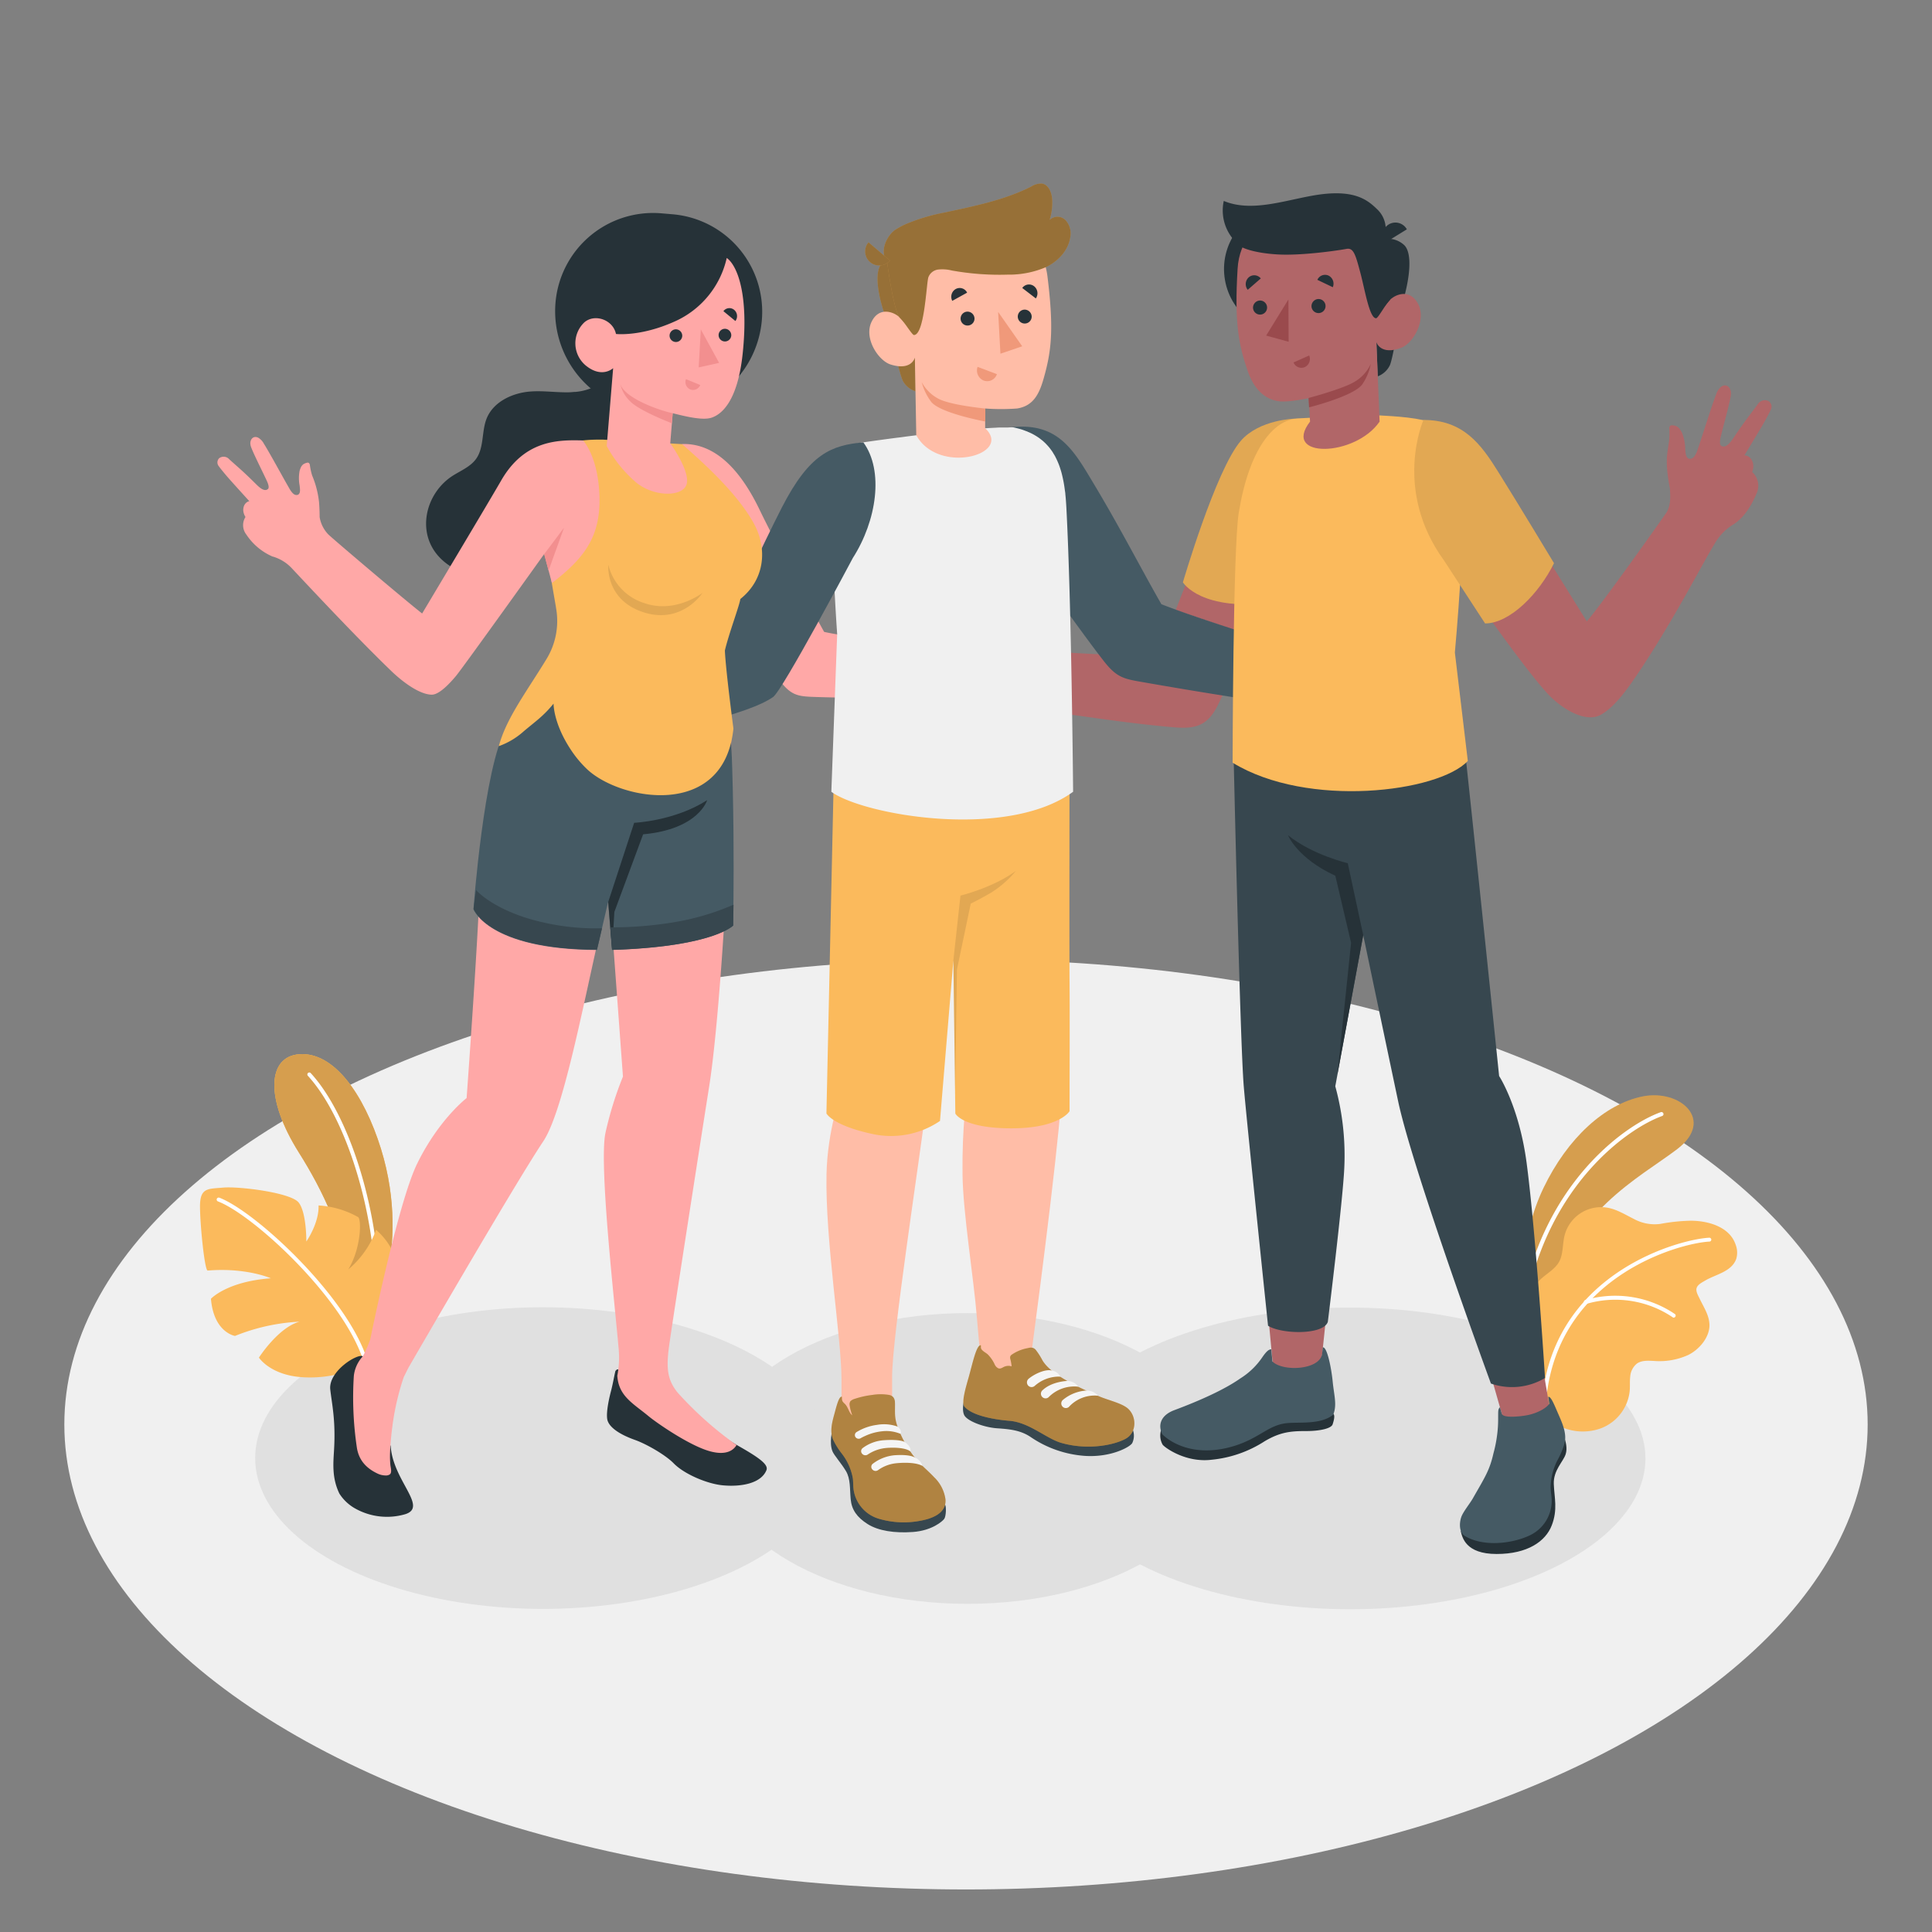 <svg xmlns="http://www.w3.org/2000/svg" viewBox="0 0 500 500"><rect x="0" y="0" width="500" height="500" fill="#808080" stroke="none"/><g id="freepik--Floor--inject-40"><ellipse id="freepik--floor--inject-40" cx="250" cy="368.65" rx="233.35" ry="120.34" style="fill:#f0f0f0"></ellipse></g><g id="freepik--Shadow--inject-40"><ellipse id="freepik--shadow--inject-40" cx="250.4" cy="377.45" rx="65.17" ry="37.62" style="fill:#e0e0e0"></ellipse><ellipse id="freepik--shadow--inject-40" cx="140.52" cy="377.35" rx="74.48" ry="39.03" style="fill:#e0e0e0"></ellipse><ellipse id="freepik--shadow--inject-40" cx="349.42" cy="377.44" rx="76.42" ry="39.03" style="fill:#e0e0e0"></ellipse></g><g id="freepik--Plants--inject-40"><g id="freepik--plants--inject-40"><path d="M393.38,336s-.13-15.66,6.09-28.58,15.86-21.68,25.61-23.66,18.81,6.11,9,13.61-27.73,16.14-33.5,40.46Z" style="fill:#FBBA5C"></path><path d="M393.38,336s-.13-15.66,6.09-28.58,15.86-21.68,25.61-23.66,18.81,6.11,9,13.61-27.73,16.14-33.5,40.46Z" style="opacity:0.15"></path><path d="M395.77,331.61l-.1,0a.54.54,0,0,1-.38-.65c7.28-26.86,25.76-40,34.51-43.13a.53.53,0,0,1,.68.32.52.52,0,0,1-.32.67c-8.57,3.11-26.69,16-33.84,42.41A.55.55,0,0,1,395.77,331.61Z" style="fill:#fff"></path><path d="M398.7,352.81a21.92,21.92,0,0,0-.56-7.57c-.62-2.64-2.22-5.16-2.34-7.91a8.86,8.86,0,0,1,2.84-6.19c1.61-1.54,3.75-2.62,4.84-4.57s.87-4.44,1.39-6.66a9.74,9.74,0,0,1,11.44-7.3c2.31.48,4.35,1.77,6.46,2.81a11.21,11.21,0,0,0,6.89,1.33,48.18,48.18,0,0,1,7.86-.83c4.49,0,10.15,1.53,11.69,6.28a5.72,5.72,0,0,1,.12,3.63l-.06.15c-1.3,3.22-5.4,3.87-8,5.45-.72.43-1.92,1-2.19,1.92s.48,2.07.85,2.88c1,2.07,2.34,4.07,2.47,6.43.18,3.36-2.64,6.6-5.47,8a18,18,0,0,1-8.89,1.55c-1.51-.06-3.15-.19-4.39.67a4.76,4.76,0,0,0-1.75,3.4c-.16,1.3,0,2.63-.16,3.93a11.64,11.64,0,0,1-7.25,9.37,13.73,13.73,0,0,1-10-.11,10,10,0,0,1-5.41-7A36,36,0,0,1,398.7,352.81Z" style="fill:#FBBA5C"></path><path d="M399.79,360.51h0a.51.51,0,0,1-.43-.56c4.35-31.05,35.51-39.26,43-39.63a.51.51,0,0,1,.52.48.5.5,0,0,1-.48.52c-7.31.36-37.78,8.39-42,38.77A.49.49,0,0,1,399.79,360.51Z" style="fill:#fff"></path><path d="M433.13,341a.49.49,0,0,1-.27-.11,26.54,26.54,0,0,0-22.31-3.44.5.5,0,0,1-.26-1,27.51,27.51,0,0,1,23.18,3.63.5.5,0,0,1,.09.7A.52.52,0,0,1,433.13,341Z" style="fill:#fff"></path></g><g id="freepik--plants--inject-40"><path d="M100.08,330c1.85-7,2.68-19.26-1.49-32.69C94.14,283,86.33,272.2,77.49,272.83c-8.24.58-9,11.39-.14,25.45,6.22,9.86,12,21.89,13.06,34.3l3,16.39Z" style="fill:#FBBA5C"></path><path d="M100.08,330c1.85-7,2.68-19.26-1.49-32.69C94.14,283,86.33,272.2,77.49,272.83c-8.24.58-9,11.39-.14,25.45,6.22,9.86,12,21.89,13.06,34.3l3,16.39Z" style="fill:#FBBA5C"></path><g style="opacity:0.15"><path d="M100.08,330c1.85-7,2.68-19.26-1.49-32.69C94.14,283,86.33,272.2,77.49,272.83c-8.24.58-9,11.39-.14,25.45,6.22,9.86,12,21.89,13.06,34.3l3,16.39Z"></path></g><path d="M97.56,335a.51.51,0,0,1-.34-.48c-.2-21.28-7.74-45.39-17.53-56.09a.51.51,0,0,1,0-.72.5.5,0,0,1,.72,0c10,10.86,17.6,35.27,17.8,56.77a.51.51,0,0,1-.5.52A.57.57,0,0,1,97.56,335Z" style="fill:#fff"></path><path d="M94.78,352.83a30.53,30.53,0,0,1-15.32,3.64c-9.23-.14-12.45-5.12-12.45-5.12s5-7.82,10.51-9.3a51.13,51.13,0,0,0-16.7,3.69s-5.5-.86-6.23-9.62c0,0,4.12-4.47,15.5-5.3,0,0-6.34-2.82-16.33-2-.76.16-1.94-11.2-2-16.35s1.94-4.76,6-5.12,17.45,1.28,19.52,3.85,2,10.1,2,10.1,3.33-4.75,3.16-9.33a23.7,23.7,0,0,1,10.22,3c.93.53.82,8.09-2.53,13.57a24.38,24.38,0,0,0,7.21-10.27c5,4.46,5.87,9.33,5.87,13.62C103.25,336.91,101.6,347.33,94.78,352.83Z" style="fill:#FBBA5C"></path><path d="M94.69,353.34a.52.52,0,0,1-.41-.37c-4.63-16.32-28.55-38.49-37.88-42.05a.51.51,0,0,1-.29-.66.53.53,0,0,1,.66-.3c9.48,3.62,33.79,26.15,38.5,42.73a.52.52,0,0,1-.35.64A.6.6,0,0,1,94.69,353.34Z" style="fill:#fff"></path></g></g><g id="freepik--Characters--inject-40"><g id="freepik--Arms--inject-40"><path d="M196.62,132c5.4,11.2,16.66,31.53,16.66,31.53,7.53,1.71,24.34,3,31.21,3.87a5.08,5.08,0,0,0,3.44-.81c2.7-1.77,4.79-2.05,7.64-3,2.23-.77,3.17-1.83,3.59-1.43a2.53,2.53,0,0,1-.23,3.53,18.53,18.53,0,0,1-3.53,2.64,20.91,20.91,0,0,0,9.3.16c5.94-1.56,8.75,1.3,4.73,7.75-1.44,2.32-7.11,6-18.6,5-3.31-.29-8.75-.71-13-.7-10.76,0-17.46.16-27.26-.18-4.24-.15-6-.45-9.05-4.6a404.59,404.59,0,0,1-25-37.3V114.91C185.53,114.63,192,122.37,196.62,132Z" style="fill:#ffa8a7"></path><path d="M331.56,109.18c-7.55,1.12-12.95,7.27-17.85,23.34-3.86,12.66-9.86,24.85-13.61,37.39-11-.22-23.19-.95-33.34-1.63a5.81,5.81,0,0,1-3.75-1.56,37.06,37.06,0,0,0-8.76-4.71c-1.75-.69-3.5-2.79-4.81-2.11s-.75,3.34.26,4.82a29.34,29.34,0,0,0,4.45,3.68c-4.5.48-7.5-.25-12-1-6-1-12.7-.5-7.67,8.18,3.44,5.94,15,8,21.9,8.12,3.39.06,8.87,0,13.68.42,8.08.73,19.56,2.9,33.85,4.11,5.63.48,8.64-.54,11.19-5.59l.91-1.89h0c10.91-22.51,15.06-31.36,20.48-52.55C334.83,122.65,333.14,114.73,331.56,109.18Z" style="fill:#b16668"></path><path d="M335.09,108.35s-9.25.22-14,5.78c-6.46,7.54-14.95,36.58-14.95,36.58s4.65,7.72,23.73,5.18Z" style="fill:#FBBA5C"></path><path d="M335.09,108.35s-9.25.22-14,5.78c-6.46,7.54-14.95,36.58-14.95,36.58s4.65,7.72,23.73,5.18Z" style="opacity:0.1"></path></g><g id="freepik--character-boy-center--inject-40"><g id="freepik--Character--inject-40"><path d="M361.91,174.5c-4.3-.36-5.9.09-9.52-1a16.41,16.41,0,0,0,4.11-1.78c.86-.64,3.19-3.85,1.4-4.66a1.69,1.69,0,0,0-1.11,0c-1.06.32-2,.83-3.1,1.15-2.7.81-5.63.29-8.42.74-.93.15-1.84.4-2.78.49a20.51,20.51,0,0,1-6.32-.55c-5.37-2-36.61-12.6-36.61-12.6-4.94-7.05-12.38-20.47-16.38-26.34-6.18-9-9-14.63-19.06-15.77-1.68,5.61-4.58,9.43-5.69,15.86,4.11,5.55,26.58,37.51,27.41,38.74,2.18,3.22,3,4.53,6.78,5.65s29.09,5.08,42.37,7.7c3.53.75,7.24,2.75,8.73,3.16,11.32,3.16,17.84,3.54,22-1.31C372.36,176.3,367.74,175,361.91,174.5Z" style="fill:#ffbda7"></path><path d="M261.44,110.61c12.75-1.55,16.68,6.4,22,15.22,6.41,10.7,11.9,21.4,17.12,30.53,8.57,3.44,34.59,11.58,34.59,11.58a23.38,23.38,0,0,1-2.84,14.36c-4.87-.48-22.18-3.24-35.74-5.62-5.77-1-7.46-1.13-11.13-5.88-6.62-8.56-15.65-21.64-23.73-32.16C255.86,131.08,261.44,114.47,261.44,110.61Z" style="fill:#455a64"></path><path d="M133.75,193.59a23.47,23.47,0,0,1,2.43-7.26c1.49-2.92,3.7-5.78,6.87-6.61a9.77,9.77,0,0,1,5.17.24c1.48.42,2.85,1.47,4.41.94,10.05-3.38,23.47-11,33.49-15.21,6.22-13.07,14.08-26.28,17-31.56,7.32-13.21,13.21-18.22,20.31-19.66,2.47,5.37,4.15,13.5-1.67,24.34-3,5.94-9.42,19.31-15.85,31.34-5.84,10.91-11.31,11.95-16.37,13.57-9.68,3.1-19.43,5.79-28.07,8.56-5.14,1.65-12.4,3.55-15,4.42a26,26,0,0,1-7.57,1.41c-1.79.06-4.08.69-5-1.36a5.66,5.66,0,0,1-.22-3.11Z" style="fill:#ffbda7"></path><path d="M213.9,303.92c.25-11.78,3.79-20.51,4.07-23.78,0,0-.87-70-.87-81.37l59.7-2.43s-1.91,73.48-1.91,83.2-5.47,52-8,71c-3.45,4.51-7.48,6.43-12.91,2,0,0-.45-2.68-1.16-11.54-.81-10.15-3.63-27.24-3.72-37.18-.13-12.25,1-19,1.33-24.86.41-6.75-1.21-52.27-1.21-52.27s-7.48,43.42-9.34,58.17c-2.13,16.89-9,61.17-9,71.47,0,1.84,0,4,0,6.29,0,5.57-.15,7,.74,9.2,1.56,3.76-11.78,6.13-12.4,3.45l-1.44-11.06v-.32h0v-7C217.77,346.39,213.55,321,213.9,303.92Z" style="fill:#ffbda7"></path><path d="M293.22,370.13a4.48,4.48,0,0,1-.18,3.3c-.46,1-5.5,3.81-12.3,3.35a28.37,28.37,0,0,1-14.05-4.91c-2.59-1.72-5.29-2-8.65-2.23s-7.79-1.87-8.52-3.45.11-4.28.11-4.28Z" style="fill:#37474f"></path><path d="M265.8,348.93l.54-.12a2.06,2.06,0,0,1,.89,0,1.65,1.65,0,0,1,.84.56,17.56,17.56,0,0,1,1.74,2.73c1.42,2.32,4.41,4.24,7.68,6,2.22,1.19,4.39,2.12,6.69,3.15s5.44,1.69,7.27,2.93c2.66,1.79,3,6.31,0,8.09-2.62,1.54-9.52,3.21-16.75,1.16-3.94-1.12-8.31-5.33-13.49-5.73-3.29-.26-9.5-1.18-11.62-3.68-.78-1.11.26-4.62,1.12-7.65.94-3.31,2-8.49,3.15-8.2,0,.65-.08.82.35,1.26s.95.68,1.39,1.06a8.92,8.92,0,0,1,1.82,2.62,2,2,0,0,0,.93,1c.56.21,1-.14,1.46-.36a2.77,2.77,0,0,1,2-.14,11.72,11.72,0,0,0-.35-1.95,1.1,1.1,0,0,1,0-.62,1,1,0,0,1,.42-.48A10.5,10.5,0,0,1,265.8,348.93Z" style="fill:#FBBA5C"></path><path d="M265.8,348.93l.54-.12a2.06,2.06,0,0,1,.89,0,1.65,1.65,0,0,1,.84.56,17.56,17.56,0,0,1,1.74,2.73c1.42,2.32,4.41,4.24,7.68,6,2.22,1.19,4.39,2.12,6.69,3.15s5.44,1.69,7.27,2.93c2.66,1.79,3,6.31,0,8.09-2.62,1.54-9.52,3.21-16.75,1.16-3.94-1.12-8.31-5.33-13.49-5.73-3.29-.26-9.5-1.18-11.62-3.68-.78-1.11.26-4.62,1.12-7.65.94-3.31,2-8.49,3.15-8.2,0,.65-.08.82.35,1.26s.95.68,1.39,1.06a8.92,8.92,0,0,1,1.82,2.62,2,2,0,0,0,.93,1c.56.21,1-.14,1.46-.36a2.77,2.77,0,0,1,2-.14,11.72,11.72,0,0,0-.35-1.95,1.1,1.1,0,0,1,0-.62,1,1,0,0,1,.42-.48A10.5,10.5,0,0,1,265.8,348.93Z" style="opacity:0.3"></path><path d="M244.55,389.39c.41.38.29,3-.16,3.66s-3.21,3.08-8.15,3.43c-4.72.34-8.94-.3-11.71-2.06s-4.11-3.7-4.37-6.39,0-5.28-1.25-7.35-3.07-4.07-3.48-5.11c-.89-2.25,0-5.48,0-5.48Z" style="fill:#37474f"></path><path d="M231.63,365.91a10.25,10.25,0,0,0,.55,3,27,27,0,0,0,2.89,5.92,24.14,24.14,0,0,0,2,2.78c1.42,1.69,3.2,3.09,4.71,4.72a9.69,9.69,0,0,1,2.92,5.8c.2,3.7-3.82,5-6.92,5.51a22.61,22.61,0,0,1-10.05-.51,9.25,9.25,0,0,1-6.78-7.38c-.17-1-.11-2.08-.23-3.11a14.46,14.46,0,0,0-2.88-6.48,19.68,19.68,0,0,1-2.21-3.53c-1-2.29-.19-4.87.43-7.15.53-2,1.14-4.21,1.83-4,0,1,0,1.13.73,1.82.93.88,1,2.2,1.95,3a13.57,13.57,0,0,1-.69-2.63,1.52,1.52,0,0,1,.21-1.05,2.82,2.82,0,0,1,1.14-.61,22.83,22.83,0,0,1,4.49-1,13.48,13.48,0,0,1,4.39,0,1.9,1.9,0,0,1,1.11.64,2.24,2.24,0,0,1,.39,1.26C231.65,363.39,231.6,364.92,231.63,365.91Z" style="fill:#FBBA5C"></path><path d="M231.63,365.91a10.25,10.25,0,0,0,.55,3,27,27,0,0,0,2.89,5.92,24.14,24.14,0,0,0,2,2.78c1.42,1.69,3.2,3.09,4.71,4.72a9.69,9.69,0,0,1,2.92,5.8c.2,3.7-3.82,5-6.92,5.51a22.61,22.61,0,0,1-10.05-.51,9.25,9.25,0,0,1-6.78-7.38c-.17-1-.11-2.08-.23-3.11a14.46,14.46,0,0,0-2.88-6.48,19.68,19.68,0,0,1-2.21-3.53c-1-2.29-.19-4.87.43-7.15.53-2,1.14-4.21,1.83-4,0,1,0,1.13.73,1.82.93.88,1,2.2,1.95,3a13.57,13.57,0,0,1-.69-2.63,1.52,1.52,0,0,1,.21-1.05,2.82,2.82,0,0,1,1.14-.61,22.83,22.83,0,0,1,4.49-1,13.48,13.48,0,0,1,4.39,0,1.9,1.9,0,0,1,1.11.64,2.24,2.24,0,0,1,.39,1.26C231.65,363.39,231.6,364.92,231.63,365.91Z" style="opacity:0.3"></path><path d="M235.57,375.59c-1.38-1-4.47-1-6.16-.86a10.3,10.3,0,0,0-4.81,1.68,1.08,1.08,0,0,1-1.41-.11h0a1,1,0,0,1,.11-1.57,10.32,10.32,0,0,1,5.4-2c4.16-.3,5.38.42,5.38.42S236,374.37,235.57,375.59Z" style="fill:#f5f5f5"></path><path d="M238.74,379.39c-1.74-1-5.13-.88-6.82-.7a9.68,9.68,0,0,0-4.68,1.78,1.09,1.09,0,0,1-1.41-.11h0a1,1,0,0,1,.1-1.58,10.9,10.9,0,0,1,5.53-2.16c4.15-.29,5.24.56,5.24.56A3.45,3.45,0,0,1,238.74,379.39Z" style="fill:#f5f5f5"></path><path d="M227,368.75a10.34,10.34,0,0,1,5.23.43c.73.41,1.22,1.57.74,1.87a9.5,9.5,0,0,0-4.63-.64,13.74,13.74,0,0,0-4.5,1.24,12.28,12.28,0,0,0-1.14.58,1,1,0,0,1-1.37-.43h0a.93.93,0,0,1,.36-1.19A13.5,13.5,0,0,1,227,368.75Z" style="fill:#f5f5f5"></path><path d="M274.42,356.27a3.06,3.06,0,0,0-2.43-1.62c-1.5-.28-4.14.82-5.78,2.17a1.23,1.23,0,0,0,.17,2h0a1.22,1.22,0,0,0,1.4-.15A9.43,9.43,0,0,1,274.42,356.27Z" style="fill:#f5f5f5"></path><path d="M279.05,358.87a3.49,3.49,0,0,0-2.87-1.48s-3.91.11-6.33,2.36a1.2,1.2,0,0,0,.17,2h0a1.16,1.16,0,0,0,1.35-.15A9.35,9.35,0,0,1,279.05,358.87Z" style="fill:#f5f5f5"></path><path d="M284.18,361.21a3.94,3.94,0,0,0-3-1.34,10.55,10.55,0,0,0-6.06,2.39,1.2,1.2,0,0,0,.16,2h0a1.18,1.18,0,0,0,1.35-.15A9,9,0,0,1,284.18,361.21Z" style="fill:#f5f5f5"></path><path d="M276.8,196.34s-.08,49.2,0,57.89,0,25.31,0,33.35c0,0-2.59,4.45-15.14,4.43s-14.42-3.82-14.42-3.82l-.51-39.62-3.46,41.53a22.5,22.5,0,0,1-17.54,3.36c-10.33-2.23-11.85-5.3-11.85-5.3l2-91.63Z" style="fill:#FBBA5C"></path><path d="M246.73,248.57l1.84-16.79s8.61-2.09,14.37-6.43a27,27,0,0,1-6.54,5.73c-3.5,2-5.17,2.77-5.17,2.77l-3.58,17.09-.44,31.66Z" style="opacity:0.1"></path><path d="M215.15,204.91c8.19,6,45.33,12.58,62.57,0,0,0-.4-48.15-1.75-73.64-.07-1.15-.14-2.27-.26-3.37,0-.36-.09-.72-.13-1.08a34.31,34.31,0,0,0-.87-4.51c-.07-.25-.14-.49-.22-.74-.17-.55-.35-1.09-.57-1.62-.11-.28-.23-.56-.36-.83a6.67,6.67,0,0,0-.37-.76.84.84,0,0,0-.06-.14q-.19-.37-.42-.72c-.15-.26-.3-.52-.48-.78l-.51-.69c-.19-.25-.4-.49-.61-.72s-.42-.45-.63-.66l-.45-.42c-.15-.13-.3-.26-.45-.37s-.42-.33-.62-.48a15.46,15.46,0,0,0-2.18-1.29l-.64-.29c-.05,0-.12,0-.15-.07l-.78-.29a13,13,0,0,0-1.33-.44c-.47-.13-.94-.24-1.44-.36s-1.18,0-1.84,0l-1.37,0c-.47,0-1,0-1.46.05-6.45.28-15.7,1.32-23.12,2.27l-1.45.2-1.28.15c-5.09.67-8.87,1.22-9.45,1.31l-.08,0c-1.67.42-3.22.82-4.46,1.19-3.41,1-.88.15-1.63,3.44-2.2,9.67.36,44.84.36,44.84Z" style="fill:#f0f0f0"></path><path d="M236.77,76.77l-2.29,2.51-1.17-12.92a6.13,6.13,0,0,0-5.08,1.79c-2.18,2.23-1,9.21,1.75,16,0,0,2.65,12.44,3.71,14.49a5.7,5.7,0,0,0,3.26,2.63Z" style="fill:#FBBA5C"></path><path d="M236.77,76.77l-2.29,2.51-1.17-12.92a6.13,6.13,0,0,0-5.08,1.79c-2.18,2.23-1,9.21,1.75,16,0,0,2.65,12.44,3.71,14.49a5.7,5.7,0,0,0,3.26,2.63Z" style="opacity:0.4"></path><path d="M236.47,84.77c-1,.6-2.43-1.33-3.66-2.62s-5.26-3.05-7.27,1.18,1.77,10,4.94,11c5.47,1.72,6.29-1.79,6.29-1.79l.36,20.1c5.73,10.36,25.09,5,17.83-1.81v-5.11a56.75,56.75,0,0,0,8.24,0c4-.62,5.67-3.4,6.89-7.75,2-7,2.7-12.63,1-26.37-1.82-15.06-19.34-15.22-28.8-9.26S236.47,84.77,236.47,84.77Z" style="fill:#ffbda7"></path><path d="M234.13,58.13A48.14,48.14,0,0,1,244.46,55c7.64-1.66,15.42-3.19,22.4-6.71a4.82,4.82,0,0,1,2.74-.79c1.84.24,2.64,2.47,2.72,4.33a15.35,15.35,0,0,1-.67,5.08,2.92,2.92,0,0,1,4.11.07A5.06,5.06,0,0,1,277,61.29c-.45,3.42-3.07,6.26-6.17,7.78a24.13,24.13,0,0,1-10.07,2A69.38,69.38,0,0,1,246.32,70a10,10,0,0,0-3.48-.25,3.12,3.12,0,0,0-2.6,2.06c-.51,1.9-1,14.84-3.7,14.89-.49,0-2.38-3.24-3.6-4.41-1.55-1.46-3.1-12.54-3.37-14.59a1.1,1.1,0,0,0-.22-.43c-1.73-2.44.31-6.54,2.45-7.87A21,21,0,0,1,234.13,58.13Z" style="fill:#FBBA5C"></path><path d="M234.13,58.13A48.14,48.14,0,0,1,244.46,55c7.64-1.66,15.42-3.19,22.4-6.71a4.82,4.82,0,0,1,2.74-.79c1.84.24,2.64,2.47,2.72,4.33a15.35,15.35,0,0,1-.67,5.08,2.92,2.92,0,0,1,4.11.07A5.06,5.06,0,0,1,277,61.29c-.45,3.42-3.07,6.26-6.17,7.78a24.13,24.13,0,0,1-10.07,2A69.38,69.38,0,0,1,246.32,70a10,10,0,0,0-3.48-.25,3.12,3.12,0,0,0-2.6,2.06c-.51,1.9-1,14.84-3.7,14.89-.49,0-2.38-3.24-3.6-4.41-1.55-1.46-3.1-12.54-3.37-14.59a1.1,1.1,0,0,0-.22-.43c-1.73-2.44.31-6.54,2.45-7.87A21,21,0,0,1,234.13,58.13Z" style="opacity:0.4"></path><path d="M230.32,67.43a3.64,3.64,0,0,1-5.55-4.72Z" style="fill:#FBBA5C"></path><path d="M230.32,67.43a3.64,3.64,0,0,1-5.55-4.72Z" style="opacity:0.4"></path><path d="M255,105.73s-9-.86-12.11-2.53a10.32,10.32,0,0,1-4.34-4.29A14.15,14.15,0,0,0,241,104c2.29,2.93,14,5.09,14,5.09Z" style="fill:#f0997a"></path><path d="M252.2,82.52a1.8,1.8,0,1,1-1.8-1.87A1.83,1.83,0,0,1,252.2,82.52Z" style="fill:#263238"></path><path d="M250.29,75.74l-3.84,2.12a2.3,2.3,0,0,1,.89-3.06A2.13,2.13,0,0,1,250.29,75.74Z" style="fill:#263238"></path><path d="M253,94.94l5,1.89a2.64,2.64,0,0,1-3.41,1.66A2.82,2.82,0,0,1,253,94.94Z" style="fill:#f0997a"></path><path d="M268.07,77.23l-3.51-2.7a2.13,2.13,0,0,1,3.05-.46A2.32,2.32,0,0,1,268.07,77.23Z" style="fill:#263238"></path><path d="M267,82a1.8,1.8,0,1,1-1.8-1.87A1.84,1.84,0,0,1,267,82Z" style="fill:#263238"></path><polygon points="258.32 80.73 258.91 91.54 264.55 89.62 258.32 80.73" style="fill:#f0997a"></polygon><path d="M223.43,114.47c-8.28.78-13.89,2.89-21.05,16.8-4.14,8-16.26,33.78-16.26,33.78l-31.36,15.09s3.66,9.38,2.84,13.32c0,0,10.8-2.61,22.37-5.81s16.78-5,20.08-7.24c2.44-1.63,20.66-36,20.66-36C226.91,134.73,228.79,121.81,223.43,114.47Z" style="fill:#455a64"></path></g></g><g id="freepik--character-girl--inject-40"><path d="M168.81,106.83l-1.05-.09a26.3,26.3,0,0,1-24-28.37h0A25.35,25.35,0,0,1,171.07,55.2l2.94.25a25.33,25.33,0,0,1,23.16,27.34h0A26.29,26.29,0,0,1,168.81,106.83Z" style="fill:#263238"></path><path d="M149,101.42c-.51,0-1,.08-1.52.1-3.39.1-6.78-.45-10.17-.2-4.68.34-9.63,2.65-11.37,7-1.34,3.37-.62,7.49-2.73,10.44-1.44,2-3.87,3-6,4.33-7,4.45-9.58,14.52-3.6,21,8.33,9,23.1,3.12,28.81-5.81,2.28-3.57,3.62-7.86,6.83-10.63,3.47-3,8.5-3.63,12-6.54a11.78,11.78,0,0,0,4.06-10.78,20.78,20.78,0,0,0-3.35-7.58,13.71,13.71,0,0,0-3.07-3.69c-2.34-1.75-2.77-.16-5,1A14.07,14.07,0,0,1,149,101.42Z" style="fill:#263238"></path><path d="M93.91,351c.83,2.07.17,4.52-.1,9.95a91.31,91.31,0,0,0-.26,10.72c.09,1.28.43,2.46.62,3.71A4.43,4.43,0,0,0,95.43,378a2.72,2.72,0,0,0,2.39.84,2.56,2.56,0,0,0,1.63-1.21,20.13,20.13,0,0,0,1.64-3.65c.44,9.14,9.88,16.05,3.73,17.91a16.81,16.81,0,0,1-13-1.55,11.45,11.45,0,0,1-4-3.82c-2-4.17-1.55-8-1.36-11.46.43-7.67-.58-11.71-1-15.58C85.08,354.82,92.51,350.22,93.91,351Z" style="fill:#263238"></path><path d="M159.87,354.38a.83.83,0,0,0-.67.72c-.24,1-.57,2.91-1,4.62-.61,2.29-1.32,5.6-1.06,7.48s2.66,3.85,7.29,5.49c2.79,1,7.71,3.77,9.9,6,2.68,2.77,8.62,5.32,12.72,5.71,4.81.45,9.92-.51,11.3-3.91.58-1.43-1.71-3.17-7.68-6.53,0,0-3-1.84-4.71-3.06-8.55-6.18-11.39-9.55-13.61-15.43Z" style="fill:#263238"></path><path d="M175.38,360.41c-2.64-3.25-3-6.24-2.24-11.9s8.44-55,10.39-67.31c3.29-20.72,6.41-80.13,5.61-94.71l-55.89.82c-4.69,9.83-8.45,22.08-9.08,41.62-.47,14.91-3.41,55.25-3.41,55.25s-7.16,5.49-12.76,16.89c-5,10.08-12.17,45.51-12.17,45.51h0A32,32,0,0,1,93.91,351a8.86,8.86,0,0,0-2.34,5.09,88.16,88.16,0,0,0,.78,18.51c.48,3.17,2.3,5.31,5.34,6.75a4.89,4.89,0,0,0,2.16.5,1.64,1.64,0,0,0,1.08-.32c.56-.5.16-1.78.1-2.41a24.38,24.38,0,0,1-.09-3.08c.07-2,.29-4.46.55-6.45a66.14,66.14,0,0,1,3-13.19s.49-1,1.25-2.5h0s27.25-47.13,34.87-58.55c6-9,12-44.86,17.11-64.37l3.5,47.64a90.94,90.94,0,0,0-4.58,14.82c-1.57,8.69,2.41,43.42,3.48,55.75a24.51,24.51,0,0,1-.36,6.84h0c.31,5.33,4.18,7.22,8.09,10.48,1.95,1.62,10.58,7.65,15.93,9.09,4.35,1.18,6.14-.42,6.84-1.62A92.39,92.39,0,0,1,175.38,360.41Z" style="fill:#ffa8a7"></path><path d="M144.89,168.32S139.61,174,131,188.52c-5.76,9.76-8.47,46.79-8.47,46.79s3.79,10.41,31.95,10.54l2.9-12.43,1,12.39,2.13-.07c24.35-1,29.22-6.21,29.22-6.21s.88-41.62-1.9-68.08C179.31,176.68,154.21,176.68,144.89,168.32Z" style="fill:#455a64"></path><path d="M157.41,233.42l6.71-20.48s10.44-.44,18.89-5.86c0,0-2.15,7.52-16.57,8.84L159,236l-.58,9.84Z" style="fill:#263238"></path><path d="M136.72,237.71c-9.83-3-13.53-7.38-13.53-7.38h0l-.63,4.89s3.79,10.41,31.95,10.54l1.29-5.52A61.31,61.31,0,0,1,136.72,237.71Z" style="fill:#37474f"></path><path d="M189.76,239.53s0-2,.08-5.4a65.31,65.31,0,0,1-15.61,4.58A99.09,99.09,0,0,1,157.94,240l.47,5.84,2.13-.07C184.89,244.7,189.76,239.53,189.76,239.53Z" style="fill:#37474f"></path><path d="M195,135.3c-4.87-8.71-15.15-17.37-18.47-20.36l-20.39-1.16c-4-.06-7.22.24-9.34,1.2-4.39,2-5.09,6.16-5.55,11.13-.52,5.45-.7,7.85.22,17l2,11.67.31,1.79c.06.31.1.61.15.93a18.88,18.88,0,0,1-2.46,13c-5.24,8.61-10.36,15.23-12.4,22.61a19.24,19.24,0,0,0,6.48-3.86c3.19-2.69,5.08-3.91,7.71-7.15,0,0-.09,5.08,4.52,12a28.53,28.53,0,0,0,4.1,4.92c8.55,8.15,35.52,13.17,37.93-10.48,0,0-2-15.14-2.21-20.19,1-4.3,3.79-11.67,4-13.33C198.15,149.81,198.58,141.64,195,135.3Z" style="fill:#FBBA5C"></path><path d="M181.81,153.44s-7.07,5.48-15.13,2.62a13.81,13.81,0,0,1-9.25-9.91s-.86,9.22,9.32,12.37C176.57,161.55,181.81,153.44,181.81,153.44Z" style="opacity:0.1"></path><path d="M188.08,66.76c2.76,1.95,5.74,9.54,4.12,24.79-1.37,12.93-5.83,15.78-8,16.53s-6.2-.15-10.1-1.14l-.64,7.78s4.94,6.79,4.3,10.33-8.25,3.76-13.08-.15a33.19,33.19,0,0,1-7.66-9.47l1.66-20.15s-2.81,2.69-6.94-.57a7.48,7.48,0,0,1-.52-11.28c2.75-2.37,7.47-.62,8.19,3,0,0,6.29.75,15.06-3.17A23.65,23.65,0,0,0,188.08,66.76Z" style="fill:#ffa8a7"></path><path d="M176.56,87A1.64,1.64,0,1,1,175,85.23,1.66,1.66,0,0,1,176.56,87Z" style="fill:#263238"></path><path d="M177.53,98.12l3.69,1.52a2,2,0,0,1-2.57,1.15A2.09,2.09,0,0,1,177.53,98.12Z" style="fill:#f28f8f"></path><path d="M190.32,83.08l-3.1-2.55a1.92,1.92,0,0,1,2.78-.34A2.11,2.11,0,0,1,190.32,83.08Z" style="fill:#263238"></path><path d="M189.25,86.84a1.64,1.64,0,1,1-1.58-1.75A1.67,1.67,0,0,1,189.25,86.84Z" style="fill:#263238"></path><polygon points="181.37 85.25 180.82 95.08 186.11 93.91 181.37 85.25" style="fill:#f28f8f"></polygon><path d="M174.08,106.94c-4.12-.89-12.49-4.06-13.54-7.55a8.82,8.82,0,0,0,2.65,4.57c2.37,2.4,10.68,5.58,10.68,5.58Z" style="fill:#f28f8f"></path><path d="M155.14,128.44c-.31-10.36-4.24-14.45-4.24-14.45-6.72-.22-15.25,0-21.23,10.42-3,5.23-20.42,34.36-20.42,34.36-3.89-3-23.1-19.29-24.31-20.49a8.45,8.45,0,0,1-2.22-4.47c0-1.57-.09-3.22-.17-4a24.43,24.43,0,0,0-1.77-6.76,16.91,16.91,0,0,1-.58-2.67.85.85,0,0,0-.3-.59.75.75,0,0,0-.57,0c-1.14.31-1.45.93-1.79,2.06a10.27,10.27,0,0,0,0,3.79c.11,1,.28,2-.4,2.39-1,.37-1.64-.68-2-1.18-1.42-2.37-5.18-9.37-6.88-12.07a3.76,3.76,0,0,0-1.48-1.53c-1.1-.48-1.93.22-2,1.42a3.35,3.35,0,0,0,.31,1.31c.85,2.18,3.58,7.5,4.16,8.92.21.52.5,1.46,0,1.72-.85.65-2.08-.42-2.94-1.28-3.59-3.57-4.54-4.26-7-6.5a1.92,1.92,0,0,0-2.57-.27,1.53,1.53,0,0,0-.12,2.08c.34.5,1.34,1.71,2.15,2.66,1.39,1.6,5.76,6.4,5.76,6.4-1.31.23-2.22,2.16-1,4.09a3.92,3.92,0,0,0,.21,4.52A15.54,15.54,0,0,0,70.46,144a10.85,10.85,0,0,1,5,3c3.5,3.73,16.51,17.71,25.84,26.69,2.82,2.71,7.15,6,10.36,6.09,2,.1,4.88-3.09,6.34-4.83,1.82-2.19,22.84-31.57,22.84-31.57l2,7.51C151.3,144.41,155.45,138.81,155.14,128.44Z" style="fill:#ffa8a7"></path><polygon points="140.83 143.42 145.96 136.58 141.97 147.66 140.83 143.42" style="fill:#f28f8f"></polygon></g><g id="freepik--character-boy--inject-40"><path d="M378.05,396.3c.39,1.53,1.2,5.87,9.27,5.87s12.68-3.3,14.27-7.4.67-7.13.53-10.71,2.51-5.84,3.09-7.77c.87-2.85-1.51-6.76-1.51-6.76Z" style="fill:#263238"></path><path d="M300.52,370a4.82,4.82,0,0,0,.37,3.88c.59.79,6,4.72,12.67,3.9a30.7,30.7,0,0,0,13.75-4.8c3.9-2.3,6.6-2.63,10.57-2.62s6.69-.74,7-1.74c.58-1.75.62-2.87-.23-2.84Z" style="fill:#263238"></path><path d="M400.88,363.31c.14,4.15-12.55,7.75-12.24,2.48l-4.37-15.32L398.45,349Z" style="fill:#b16668"></path><path d="M341.86,353.57c-4,2.86-7.65,3.21-12.33.86l-2.36-25.07h17.22Z" style="fill:#b16668"></path><path d="M378.81,191.24c3.29,30.26,9.16,87.23,9.16,87.23s5.19,7.91,7.12,22.51c2.39,18,4.76,55.65,4.76,55.65a16.67,16.67,0,0,1-14,1.43s-20.23-55.23-24-73C358.58,269.6,352.8,242,352.8,242l-7.23,39.13a67.65,67.65,0,0,1,2.33,21.1c-.35,8.33-4.26,39.87-4.26,39.87-1.17,3.45-12,3.21-15.47,1,0,0-5.54-53-6.27-61.78-1-11.52-2.74-90-2.74-90Z" style="fill:#37474f"></path><path d="M352.8,242l-4-18.61s-9-2.06-15.47-7.23c0,0,2.37,5.94,12.25,10.48L349.66,244l-3.55,34.09Z" style="fill:#263238"></path><path d="M388.64,365.79l-.45-1.6c-.53.52-.45,1-.47,2.41,0,1.13,0,2.22-.15,3.73a34.45,34.45,0,0,1-1.07,5.81c-1,4.42-2.22,6.18-5.33,11.64-.73,1.3-2.52,3.45-3,4.85s-.68,3.95,1,4.92c4.71,2.79,12,2,16.61-.14a9.9,9.9,0,0,0,5.8-9c0-1.13-.24-2.25-.28-3.37a15.92,15.92,0,0,1,1.91-7.4,20.8,20.8,0,0,0,1.7-4.12c.62-2.61-.61-5.25-1.63-7.59-.88-2-1.91-4.72-2.6-4.41l.27,1.77c-.71,1.1-3,2.42-5.65,2.95C393.5,366.59,388.83,367.12,388.64,365.79Z" style="fill:#455a64"></path><path d="M329,349.2c-.61,0-1.24.49-2.33,2.08a19.1,19.1,0,0,1-5.7,5.47c-4.06,2.86-10.47,5.74-17.07,8.2-3.59,1.35-4.27,3.94-3.08,6.26,1.86,1.87,8.19,6.21,18.6,3,6.46-2,8.73-5.28,13.35-5.87,3.26-.41,8.92.48,12.26-2.21,1.05-2.52.21-5.06-.13-8.56s-1.45-9.09-2.56-8.87l-.2,1.85c-.88,4.05-10.2,4.45-12.84,1.8Z" style="fill:#455a64"></path><path d="M354.19,107.35c10.34.64,23.86.51,24.48,11.11,1,16.27-2.15,50.41-2.15,50.41l3.35,28.06c-7.59,8.11-41.5,12.34-60.87.45,0,0,.08-55.57,1.6-64.78,2.74-16.57,9-23.84,15.09-24.31Z" style="fill:#FBBA5C"></path><circle cx="333.32" cy="69.66" r="16.54" transform="translate(-7 57.84) rotate(-9.82)" style="fill:#263238"></circle><path d="M362.56,79.68s-1.92,12.73-2.87,14.86a5.7,5.7,0,0,1-3.13,2.85l-.35-8.85Z" style="fill:#263238"></path><path d="M358.12,61.88a6.17,6.17,0,0,1,5.23,1.5c2.34,2.12,1.53,9.24-.79,16.3l-5,.89Z" style="fill:#263238"></path><path d="M356,80.66c1,.54,2.37-1.48,3.54-2.86s5.13-3.41,7.42.75S365.81,88.77,362.67,90c-5.41,2.06-6.46-1.43-6.46-1.43l.83,20.54h0c-6.33,9.21-25.42,9.61-18,0l-.35-6.06s-4.95,1.06-7.41.83c-4.1-.39-6.84-3.44-8.34-7.76-2.4-6.93-3.5-12.59-2.65-26.56.92-15.33,18.6-16.55,28.52-11.11S356,80.66,356,80.66Z" style="fill:#b16668"></path><path d="M356.14,82.36c.51,0,2.25-3.34,3.44-4.56,1.65-1.69-1.46-15.92-1.46-15.92a7,7,0,0,0-1.67-7.68c-2.55-2.48-6.07-5.49-16.82-3.56C332,52,323.7,54.93,316.71,52a11.56,11.56,0,0,0,4.76,12s2.55,1.44,9.07,1.84,16.52-1.15,17.89-1.42c1.86-.37,2.37,1.42,3.67,6.33C353.25,75.09,354.43,82.43,356.14,82.36Z" style="fill:#263238"></path><path d="M358.17,63l5.92-3.65a3.37,3.37,0,0,0-4.72-1.25A3.66,3.66,0,0,0,358.17,63Z" style="fill:#263238"></path><path d="M338.65,103s9-2.37,12-4.25a10.47,10.47,0,0,0,4.12-4.59,14.29,14.29,0,0,1-2.18,5.26c-2.14,3.1-13.81,6-13.81,6Z" style="fill:#9a4a4d"></path><path d="M339.42,79.39a1.82,1.82,0,1,0,1.7-2A1.85,1.85,0,0,0,339.42,79.39Z" style="fill:#263238"></path><path d="M340.93,72.42l4,1.91a2.35,2.35,0,0,0-1.09-3A2.18,2.18,0,0,0,340.93,72.42Z" style="fill:#263238"></path><path d="M338.82,92l-4.05,1.8a2.18,2.18,0,0,0,2.9,1.21A2.33,2.33,0,0,0,338.82,92Z" style="fill:#9a4a4d"></path><path d="M322.91,75l3.38-2.94a2.16,2.16,0,0,0-3.11-.29A2.36,2.36,0,0,0,322.91,75Z" style="fill:#263238"></path><path d="M324.29,79.78a1.82,1.82,0,1,0,1.7-2A1.85,1.85,0,0,0,324.29,79.78Z" style="fill:#263238"></path><polygon points="333.44 77.5 333.5 88.45 327.68 86.85 333.44 77.5" style="fill:#9a4a4d"></polygon><path d="M368.57,109.88c11.62.61,15.07,6.61,22,18.29,5.6,9.43,20.09,32.63,20.09,32.63,3.66-4.12,19.59-26.63,20.67-28.23,1.2-2.07.9-4.46.84-6.21a43.46,43.46,0,0,1-.68-4.46c-.33-3.7.07-4.78.47-7.88a18,18,0,0,0,.05-3.08,1,1,0,0,1,.21-.73.85.85,0,0,1,.62-.14c1.33.09,1.81.72,2.45,1.89a11.59,11.59,0,0,1,.84,4.19c.1,1.11.13,2.31,1,2.57,1.2.19,1.68-1.12,2-1.75,1.06-2.94,3.69-11.53,5-14.89a4.15,4.15,0,0,1,1.3-2c1.11-.77,2.19-.18,2.49,1.14a3.71,3.71,0,0,1-.05,1.52c-.46,2.6-2.32,9.1-2.65,10.8-.12.62-.23,1.73.37,1.9,1.1.54,2.22-.92,3-2.06,3.19-4.75,4.09-5.72,6.29-8.73a2.18,2.18,0,0,1,2.79-.87,1.72,1.72,0,0,1,.59,2.27c-.27.64-1.1,2.2-1.8,3.43-1.19,2.08-5,8.36-5,8.36,1.5,0,2.93,1.9,2,4.31a4.77,4.77,0,0,1,1.22,5.36c-.87,2.11-2.73,6.06-6,8.16a13.69,13.69,0,0,0-4.8,4.83c-3.06,4.91-10.3,19.24-19.6,33.21-2.73,4.08-6.17,9.14-10,11.28s-9.87-1.34-13.64-5.34c-7.22-7.67-26.72-36.12-26.72-36.12Z" style="fill:#b16668"></path><path d="M368.39,108.69s-8,18,5.32,36.36l10.63,16.29c6.43,0,14-7.78,17.83-15.59,0,0-9.53-15.81-14.43-23.62C383.3,115,378.74,108.68,368.39,108.69Z" style="fill:#FBBA5C"></path><path d="M368.39,108.69s-8,18,5.32,36.36l10.63,16.29c6.43,0,14-7.78,17.83-15.59,0,0-9.53-15.81-14.43-23.62C383.3,115,378.74,108.68,368.39,108.69Z" style="opacity:0.1"></path></g></g></svg>